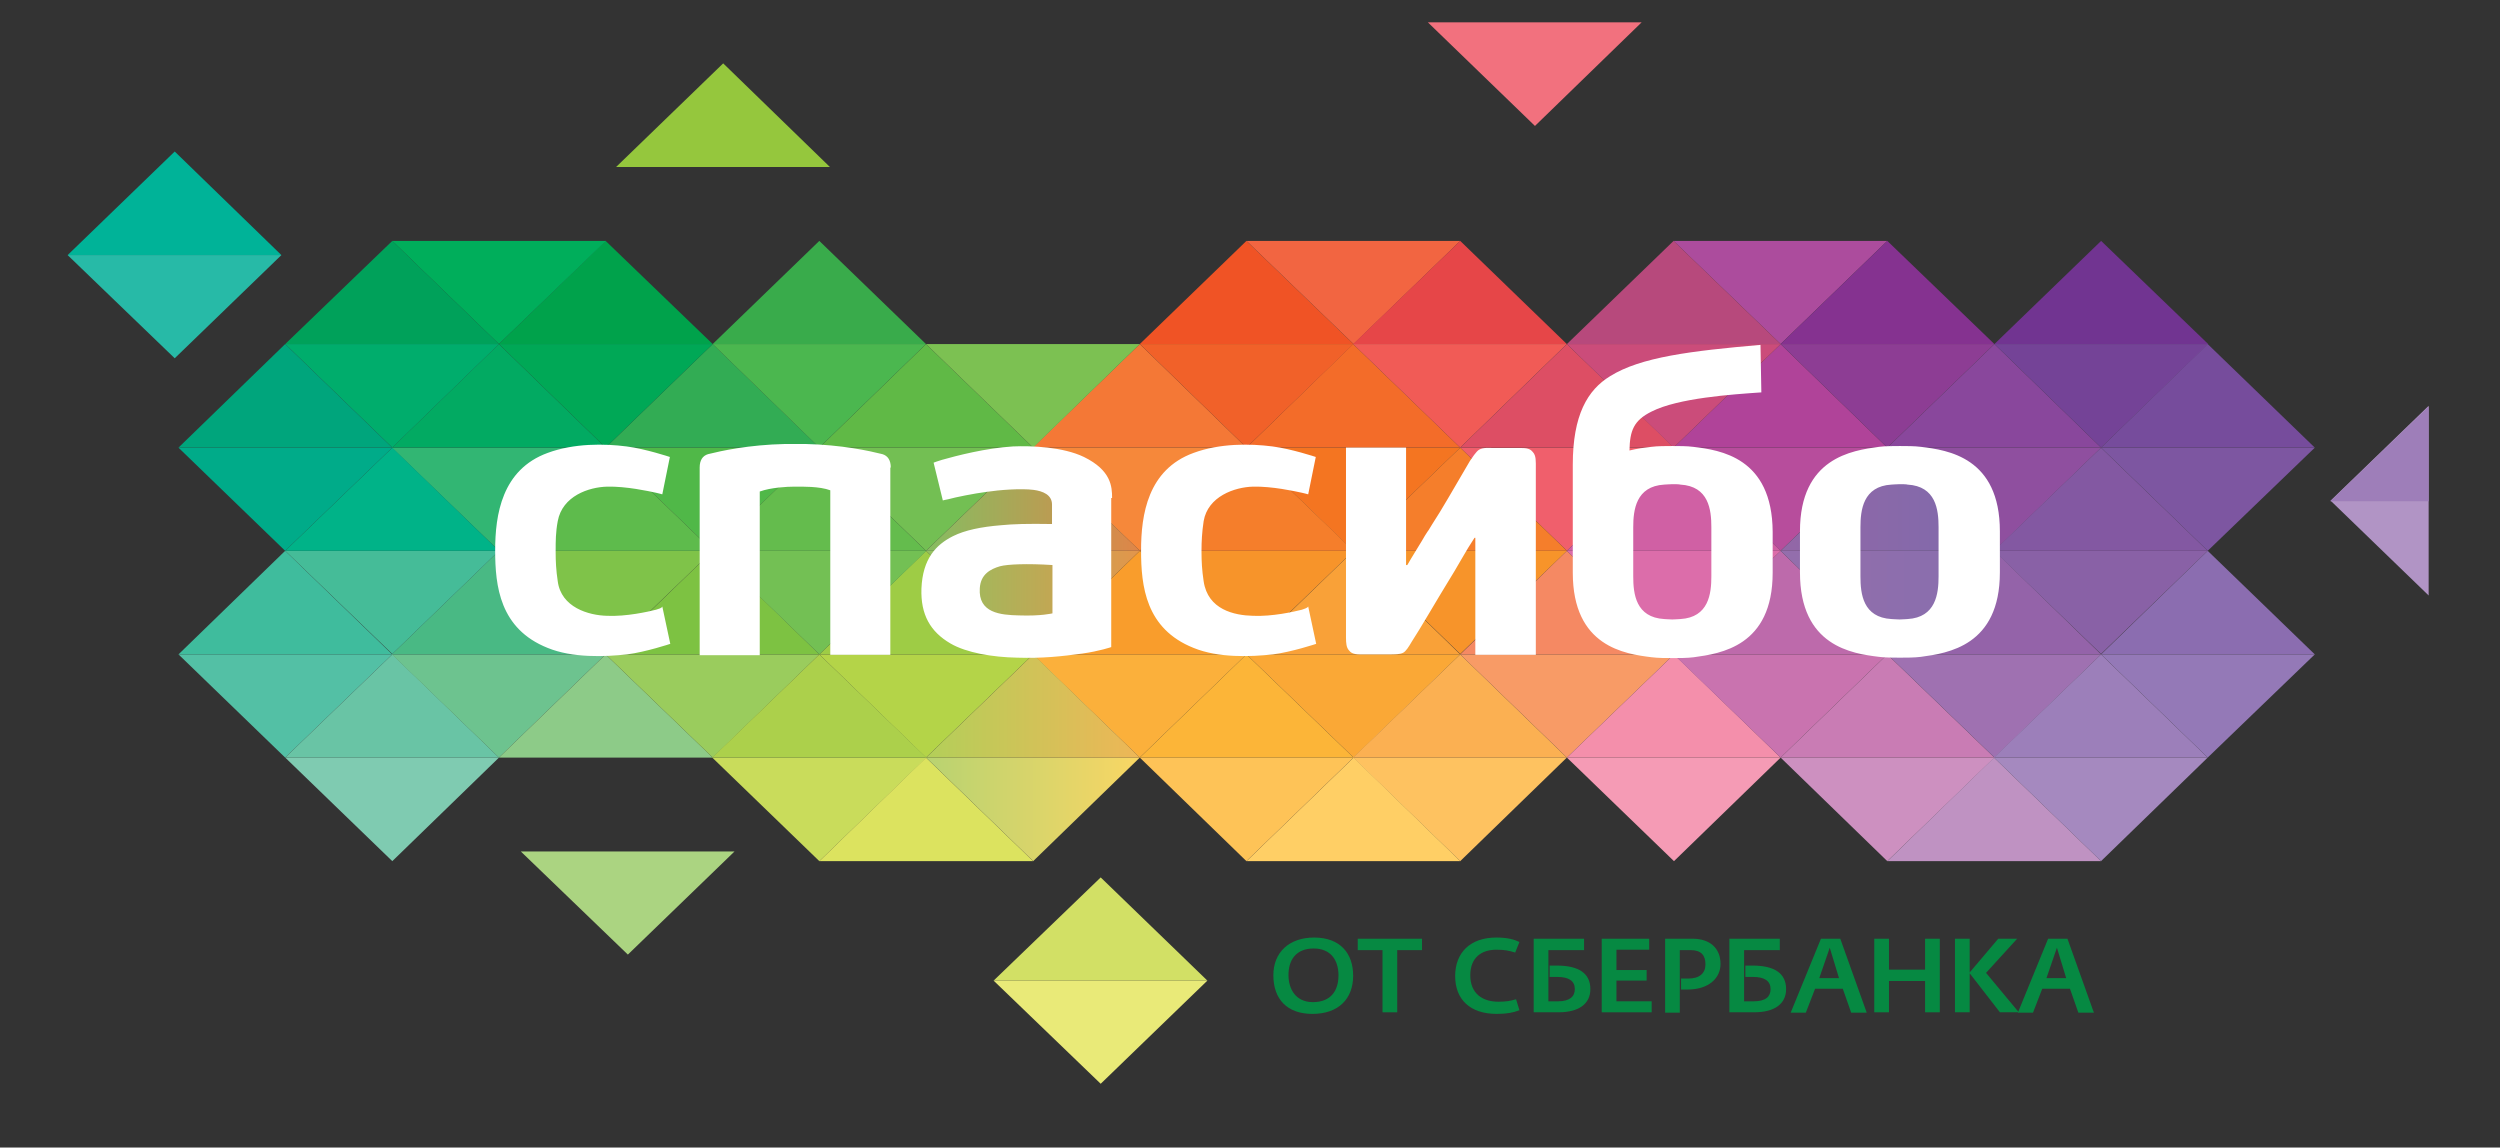 <svg width="61" height="28" viewBox="0 0 61 28" fill="none" xmlns="http://www.w3.org/2000/svg">
<rect x="0" y="0" width="61" height="28" fill="#333333" stroke="none"/>
<path fill-rule="evenodd" clip-rule="evenodd" d="M17.39 8.395H12.174L14.777 5.878L17.39 8.395Z" fill="#00A24B"/>
<path fill-rule="evenodd" clip-rule="evenodd" d="M14.786 5.878L12.173 8.395L9.57 5.878H14.786Z" fill="#00AE5B"/>
<path fill-rule="evenodd" clip-rule="evenodd" d="M22.594 8.395H17.389L19.991 5.878L22.594 8.395Z" fill="#39AB4B"/>
<path fill-rule="evenodd" clip-rule="evenodd" d="M33.026 8.395H27.811L30.413 5.878L33.026 8.395Z" fill="#F05325"/>
<path fill-rule="evenodd" clip-rule="evenodd" d="M35.63 5.878L33.027 8.395L30.414 5.878H35.63Z" fill="#F26541"/>
<path fill-rule="evenodd" clip-rule="evenodd" d="M38.231 8.395H33.016L35.629 5.878L38.231 8.395Z" fill="#E64648"/>
<path fill-rule="evenodd" clip-rule="evenodd" d="M46.05 5.878L43.447 8.395L40.834 5.878H46.05Z" fill="#AC4C9D"/>
<path fill-rule="evenodd" clip-rule="evenodd" d="M48.663 8.395H43.447L46.05 5.878L48.663 8.395Z" fill="#853290"/>
<path fill-rule="evenodd" clip-rule="evenodd" d="M43.448 8.395H38.232L40.835 5.878L43.448 8.395Z" fill="#B7497C"/>
<path fill-rule="evenodd" clip-rule="evenodd" d="M53.88 8.395H48.664L51.267 5.878L53.88 8.395Z" fill="#713491"/>
<path fill-rule="evenodd" clip-rule="evenodd" d="M12.175 8.395H6.959L9.572 5.878L12.175 8.395Z" fill="#00A15A"/>
<path fill-rule="evenodd" clip-rule="evenodd" d="M6.866 6.224H1.65L4.263 3.697L6.866 6.224Z" fill="#00B398"/>
<path fill-rule="evenodd" clip-rule="evenodd" d="M20.249 4.074H15.033L17.646 1.546L20.249 4.074Z" fill="#95C73D"/>
<path fill-rule="evenodd" clip-rule="evenodd" d="M34.84 0.545H40.056L37.453 3.073L34.84 0.545Z" fill="#F2717E"/>
<path fill-rule="evenodd" clip-rule="evenodd" d="M6.866 6.224L4.263 8.742L1.65 6.224H6.866Z" fill="#27BAA7"/>
<path fill-rule="evenodd" clip-rule="evenodd" d="M17.923 20.775L15.32 23.292L12.707 20.775H17.923Z" fill="#ABD481"/>
<path fill-rule="evenodd" clip-rule="evenodd" d="M24.244 23.927L26.857 21.409L29.46 23.927H24.244Z" fill="#D2E065"/>
<path fill-rule="evenodd" clip-rule="evenodd" d="M24.244 23.927H29.46L26.857 26.444L24.244 23.927Z" fill="#E9EA78"/>
<path fill-rule="evenodd" clip-rule="evenodd" d="M48.663 18.485L46.05 21.012L43.447 18.485H48.663Z" fill="#CD90C0"/>
<path fill-rule="evenodd" clip-rule="evenodd" d="M12.175 18.485L9.572 21.012L6.959 18.485H12.175Z" fill="#7FCBB1"/>
<path fill-rule="evenodd" clip-rule="evenodd" d="M22.605 18.485L19.992 21.012L17.379 18.485H22.605Z" fill="#C9DC5B"/>
<path fill-rule="evenodd" clip-rule="evenodd" d="M25.208 21.012H19.992L22.595 18.485L25.208 21.012Z" fill="#DCE35F"/>
<path fill-rule="evenodd" clip-rule="evenodd" d="M27.811 18.485H22.596L25.209 21.012L27.811 18.485Z" fill="url(#paint0_linear)"/>
<path fill-rule="evenodd" clip-rule="evenodd" d="M38.231 18.485L35.629 21.012L33.016 18.485H38.231Z" fill="#FEC260"/>
<path fill-rule="evenodd" clip-rule="evenodd" d="M35.63 21.012H30.414L33.027 18.485L35.63 21.012Z" fill="#FFCF65"/>
<path fill-rule="evenodd" clip-rule="evenodd" d="M33.026 18.485L30.413 21.012L27.811 18.485H33.026Z" fill="#FEC357"/>
<path fill-rule="evenodd" clip-rule="evenodd" d="M43.448 18.485L40.845 21.012L38.232 18.485H43.448Z" fill="#F59BB5"/>
<path fill-rule="evenodd" clip-rule="evenodd" d="M51.267 21.012H46.051L48.654 18.485L51.267 21.012Z" fill="#BF92C2"/>
<path fill-rule="evenodd" clip-rule="evenodd" d="M53.868 18.485L51.265 21.012L48.652 18.485H53.868Z" fill="#A589BF"/>
<path fill-rule="evenodd" clip-rule="evenodd" d="M4.355 15.967H9.571L6.958 18.485L4.355 15.967Z" fill="#53C0A5"/>
<path fill-rule="evenodd" clip-rule="evenodd" d="M25.208 15.967L22.595 18.485L19.992 15.967H25.208Z" fill="#B4D448"/>
<path fill-rule="evenodd" clip-rule="evenodd" d="M12.175 18.485H6.959L9.572 15.967L12.175 18.485Z" fill="#69C4A5"/>
<path fill-rule="evenodd" clip-rule="evenodd" d="M14.776 15.967L12.174 18.485L9.561 15.967H14.776Z" fill="#6DC38F"/>
<path fill-rule="evenodd" clip-rule="evenodd" d="M17.39 18.485H12.174L14.777 15.967L17.39 18.485Z" fill="#8DCB88"/>
<path fill-rule="evenodd" clip-rule="evenodd" d="M19.993 15.967L17.39 18.485L14.777 15.967H19.993Z" fill="#9ACC5D"/>
<path fill-rule="evenodd" clip-rule="evenodd" d="M22.605 18.485H17.379L19.992 15.967L22.605 18.485Z" fill="#ACD04B"/>
<path fill-rule="evenodd" clip-rule="evenodd" d="M30.413 15.967L27.81 18.485L25.197 15.967H30.413Z" fill="#FBB03B"/>
<path fill-rule="evenodd" clip-rule="evenodd" d="M22.596 18.485H27.811L25.209 15.967L22.596 18.485Z" fill="url(#paint1_linear)"/>
<path fill-rule="evenodd" clip-rule="evenodd" d="M35.63 15.967L33.027 18.485L30.414 15.967H35.63Z" fill="#FAA836"/>
<path fill-rule="evenodd" clip-rule="evenodd" d="M38.231 18.485H33.016L35.629 15.967L38.231 18.485Z" fill="#FBB052"/>
<path fill-rule="evenodd" clip-rule="evenodd" d="M33.026 18.485H27.811L30.413 15.967L33.026 18.485Z" fill="#FCB538"/>
<path fill-rule="evenodd" clip-rule="evenodd" d="M40.845 15.967L38.232 18.485L35.629 15.967H40.845Z" fill="#F89B66"/>
<path fill-rule="evenodd" clip-rule="evenodd" d="M43.448 18.485H38.232L40.845 15.967L43.448 18.485Z" fill="#F48FAB"/>
<path fill-rule="evenodd" clip-rule="evenodd" d="M46.05 15.967L43.447 18.485L40.834 15.967H46.05Z" fill="#C973AF"/>
<path fill-rule="evenodd" clip-rule="evenodd" d="M48.663 18.485H43.447L46.05 15.967L48.663 18.485Z" fill="#C97CB4"/>
<path fill-rule="evenodd" clip-rule="evenodd" d="M51.267 15.967L48.664 18.485L46.051 15.967H51.267Z" fill="#9F71B1"/>
<path fill-rule="evenodd" clip-rule="evenodd" d="M53.868 18.485H48.652L51.265 15.967L53.868 18.485Z" fill="#9C7FBA"/>
<path fill-rule="evenodd" clip-rule="evenodd" d="M56.481 15.967L53.868 18.485L51.266 15.967H56.481Z" fill="#9479B7"/>
<path fill-rule="evenodd" clip-rule="evenodd" d="M9.571 15.967H4.355L6.958 13.44L9.571 15.967Z" fill="#3FBC9D"/>
<path fill-rule="evenodd" clip-rule="evenodd" d="M38.233 13.44L35.63 15.957L33.027 13.44H38.233Z" fill="#F7942A"/>
<path fill-rule="evenodd" clip-rule="evenodd" d="M33.026 13.44L30.413 15.957L27.811 13.44H33.026Z" fill="#F7942A"/>
<path fill-rule="evenodd" clip-rule="evenodd" d="M25.208 15.967H19.992L22.595 13.44L25.208 15.967Z" fill="#9ECC45"/>
<path fill-rule="evenodd" clip-rule="evenodd" d="M14.776 15.967H9.561L12.174 13.44L14.776 15.967Z" fill="#49B984"/>
<path fill-rule="evenodd" clip-rule="evenodd" d="M12.175 13.44L9.572 15.957L6.959 13.44H12.175Z" fill="#45BC98"/>
<path fill-rule="evenodd" clip-rule="evenodd" d="M19.993 15.967H14.777L17.39 13.44L19.993 15.967Z" fill="#7DC242"/>
<path fill-rule="evenodd" clip-rule="evenodd" d="M22.605 13.44L19.992 15.967L17.379 13.44H22.605Z" fill="#73C054"/>
<path fill-rule="evenodd" clip-rule="evenodd" d="M17.39 13.44L14.777 15.957L12.174 13.44H17.39Z" fill="#7FC349"/>
<path fill-rule="evenodd" clip-rule="evenodd" d="M27.811 13.44H22.596L25.209 15.967L27.811 13.44Z" fill="url(#paint2_linear)"/>
<path fill-rule="evenodd" clip-rule="evenodd" d="M30.414 15.967H25.209L27.812 13.44L30.414 15.967Z" fill="#F99D2C"/>
<path fill-rule="evenodd" clip-rule="evenodd" d="M40.845 15.967H35.629L38.232 13.44L40.845 15.967Z" fill="#F58963"/>
<path fill-rule="evenodd" clip-rule="evenodd" d="M35.63 15.967H30.414L33.027 13.44L35.63 15.967Z" fill="#F9A138"/>
<path fill-rule="evenodd" clip-rule="evenodd" d="M46.05 15.967H40.834L43.447 13.44L46.05 15.967Z" fill="#BD6AAB"/>
<path fill-rule="evenodd" clip-rule="evenodd" d="M48.663 13.44H43.447L46.05 15.967L48.663 13.44Z" fill="url(#paint3_linear)"/>
<path fill-rule="evenodd" clip-rule="evenodd" d="M43.448 13.44L40.845 15.957L38.232 13.44H43.448Z" fill="#DC6DAA"/>
<path fill-rule="evenodd" clip-rule="evenodd" d="M51.267 15.967H46.051L48.664 13.44L51.267 15.967Z" fill="#9463A9"/>
<path fill-rule="evenodd" clip-rule="evenodd" d="M53.868 13.44L51.265 15.957L48.652 13.44H53.868Z" fill="#8961A6"/>
<path fill-rule="evenodd" clip-rule="evenodd" d="M56.481 15.967H51.266L53.868 13.44L56.481 15.967Z" fill="#8B6DB0"/>
<path fill-rule="evenodd" clip-rule="evenodd" d="M56.882 12.201L56.861 12.221L56.882 12.231L59.259 14.53V9.902L56.882 12.201Z" fill="#B194C5"/>
<path fill-rule="evenodd" clip-rule="evenodd" d="M56.861 12.231H59.259V9.921L56.861 12.231Z" fill="#9E7EB9"/>
<path fill-rule="evenodd" clip-rule="evenodd" d="M35.63 10.923L33.017 13.44L30.414 10.923H35.63Z" fill="#F47521"/>
<path fill-rule="evenodd" clip-rule="evenodd" d="M25.208 10.923L22.595 13.44L19.992 10.923H25.208Z" fill="#73BF53"/>
<path fill-rule="evenodd" clip-rule="evenodd" d="M14.776 10.923L12.174 13.44L9.561 10.923H14.776Z" fill="#32B673"/>
<path fill-rule="evenodd" clip-rule="evenodd" d="M9.571 10.923L6.958 13.44L4.355 10.923H9.571Z" fill="#00AB89"/>
<path fill-rule="evenodd" clip-rule="evenodd" d="M19.993 10.923L17.39 13.44L14.777 10.923H19.993Z" fill="#50B848"/>
<path fill-rule="evenodd" clip-rule="evenodd" d="M30.413 10.923L27.81 13.44L25.197 10.923H30.413Z" fill="#F6883A"/>
<path fill-rule="evenodd" clip-rule="evenodd" d="M40.845 10.923L38.232 13.44L35.629 10.923H40.845Z" fill="#F05F6C"/>
<path fill-rule="evenodd" clip-rule="evenodd" d="M46.05 10.923L43.447 13.44L40.834 10.923H46.05Z" fill="#B74D9C"/>
<path fill-rule="evenodd" clip-rule="evenodd" d="M51.267 10.923L48.664 13.44L46.051 10.923H51.267Z" fill="#8F4F9F"/>
<path fill-rule="evenodd" clip-rule="evenodd" d="M38.231 13.44H33.016L35.629 10.923L38.231 13.44Z" fill="#F57E2B"/>
<path fill-rule="evenodd" clip-rule="evenodd" d="M33.026 13.44H27.811L30.413 10.923L33.026 13.44Z" fill="#F57E2B"/>
<path fill-rule="evenodd" clip-rule="evenodd" d="M12.175 13.44H6.959L9.572 10.923L12.175 13.44Z" fill="#00B388"/>
<path fill-rule="evenodd" clip-rule="evenodd" d="M17.39 13.44H12.174L14.777 10.923L17.39 13.44Z" fill="#5EBB4C"/>
<path fill-rule="evenodd" clip-rule="evenodd" d="M22.594 13.44H17.389L19.991 10.923L22.594 13.44Z" fill="#64BC4D"/>
<path fill-rule="evenodd" clip-rule="evenodd" d="M22.596 13.44H27.811L25.209 10.923L22.596 13.44Z" fill="url(#paint4_linear)"/>
<path fill-rule="evenodd" clip-rule="evenodd" d="M43.447 13.44H48.663L46.05 10.923L43.447 13.44Z" fill="url(#paint5_linear)"/>
<path fill-rule="evenodd" clip-rule="evenodd" d="M43.448 13.44H38.232L40.845 10.923L43.448 13.44Z" fill="#D060A4"/>
<path fill-rule="evenodd" clip-rule="evenodd" d="M53.868 13.44H48.652L51.265 10.923L53.868 13.44Z" fill="#8358A2"/>
<path fill-rule="evenodd" clip-rule="evenodd" d="M56.481 10.923L53.868 13.44L51.266 10.923H56.481Z" fill="#7D56A1"/>
<path fill-rule="evenodd" clip-rule="evenodd" d="M35.63 10.922H30.414L33.017 8.395L35.63 10.922Z" fill="#F36C29"/>
<path fill-rule="evenodd" clip-rule="evenodd" d="M14.776 10.922H9.57L12.173 8.395L14.776 10.922Z" fill="#02AA62"/>
<path fill-rule="evenodd" clip-rule="evenodd" d="M25.208 10.922H19.992L22.595 8.395L25.208 10.922Z" fill="#60B946"/>
<path fill-rule="evenodd" clip-rule="evenodd" d="M46.05 10.922H40.834L43.447 8.395L46.05 10.922Z" fill="#B04399"/>
<path fill-rule="evenodd" clip-rule="evenodd" d="M12.175 8.395L9.572 10.922L6.959 8.395H12.175Z" fill="#00AD6C"/>
<path fill-rule="evenodd" clip-rule="evenodd" d="M9.571 10.922H4.355L6.958 8.395L9.571 10.922Z" fill="#00A57C"/>
<path fill-rule="evenodd" clip-rule="evenodd" d="M19.993 10.922H14.777L17.39 8.395L19.993 10.922Z" fill="#32AC54"/>
<path fill-rule="evenodd" clip-rule="evenodd" d="M17.39 8.395L14.777 10.922L12.174 8.395H17.39Z" fill="#00A856"/>
<path fill-rule="evenodd" clip-rule="evenodd" d="M22.594 8.395L19.991 10.922L17.389 8.395H22.594Z" fill="#4BB74F"/>
<path fill-rule="evenodd" clip-rule="evenodd" d="M30.413 10.922H25.197L27.81 8.395L30.413 10.922Z" fill="#F47836"/>
<path fill-rule="evenodd" clip-rule="evenodd" d="M33.026 8.395L30.413 10.922L27.811 8.395H33.026Z" fill="#F16129"/>
<path fill-rule="evenodd" clip-rule="evenodd" d="M38.231 8.395L35.629 10.922L33.016 8.395H38.231Z" fill="#F15B56"/>
<path fill-rule="evenodd" clip-rule="evenodd" d="M40.845 10.922H35.629L38.232 8.395L40.845 10.922Z" fill="#DD4E64"/>
<path fill-rule="evenodd" clip-rule="evenodd" d="M43.448 8.395L40.835 10.922L38.232 8.395H43.448Z" fill="#CB4C7A"/>
<path fill-rule="evenodd" clip-rule="evenodd" d="M48.663 8.395L46.05 10.922L43.447 8.395H48.663Z" fill="#8D3D94"/>
<path fill-rule="evenodd" clip-rule="evenodd" d="M27.811 8.395L25.209 10.922L22.596 8.395H27.811Z" fill="#7CC152"/>
<path fill-rule="evenodd" clip-rule="evenodd" d="M51.267 10.922H46.051L48.664 8.395L51.267 10.922Z" fill="#89479C"/>
<path fill-rule="evenodd" clip-rule="evenodd" d="M53.88 8.395L51.267 10.922L48.664 8.395H53.88Z" fill="#744397"/>
<path fill-rule="evenodd" clip-rule="evenodd" d="M56.481 10.922H51.266L53.868 8.395L56.481 10.922Z" fill="#764C9C"/>
<path fill-rule="evenodd" clip-rule="evenodd" d="M21.735 11.408C21.735 11.23 21.663 11.121 21.53 11.081C21.212 11.002 20.546 10.853 19.644 10.833C19.634 10.833 19.501 10.833 19.388 10.833C19.286 10.833 19.173 10.833 19.163 10.833C18.261 10.853 17.595 11.002 17.277 11.081C17.144 11.121 17.072 11.23 17.072 11.408V15.987H18.538V11.993C18.814 11.894 19.204 11.874 19.388 11.874C19.573 11.874 19.993 11.864 20.259 11.963V15.977H21.724V11.408H21.735ZM16.007 14.877C15.812 14.927 15.279 15.046 14.818 15.026C14.357 15.016 13.691 14.818 13.609 14.183C13.568 13.916 13.558 13.688 13.558 13.48V13.45V13.42C13.558 13.222 13.558 12.984 13.609 12.716C13.722 12.102 14.367 11.884 14.818 11.874C15.279 11.864 15.822 11.983 16.007 12.023C16.058 12.033 16.16 12.062 16.16 12.062L16.345 11.15C16.345 11.15 15.75 10.952 15.289 10.893C14.746 10.823 14.008 10.813 13.363 11.051C12.246 11.458 12.082 12.558 12.082 13.43C12.082 14.302 12.195 15.343 13.363 15.809C13.967 16.057 14.757 16.027 15.3 15.967C15.761 15.908 16.355 15.71 16.355 15.71L16.16 14.798C16.15 14.838 16.068 14.857 16.007 14.877ZM31.766 14.877C31.572 14.927 31.039 15.046 30.578 15.026C30.117 15.016 29.471 14.877 29.369 14.183C29.328 13.916 29.317 13.688 29.317 13.48C29.317 13.47 29.317 13.46 29.317 13.45C29.317 13.44 29.317 13.43 29.317 13.42C29.317 13.222 29.328 12.984 29.369 12.716C29.471 12.112 30.127 11.884 30.578 11.874C31.039 11.864 31.582 11.983 31.766 12.023C31.818 12.033 31.92 12.062 31.92 12.062L32.105 11.15C32.105 11.15 31.51 10.952 31.049 10.893C30.506 10.823 29.768 10.813 29.123 11.051C28.006 11.458 27.842 12.558 27.842 13.43C27.842 14.302 27.954 15.343 29.123 15.809C29.727 16.057 30.516 16.027 31.059 15.967C31.52 15.908 32.115 15.71 32.115 15.71L31.92 14.798C31.9 14.838 31.818 14.857 31.766 14.877ZM37.402 11.031C37.361 10.982 37.31 10.932 37.136 10.932H36.439C36.357 10.932 36.193 10.912 36.091 10.972C36.019 11.012 35.906 11.19 35.865 11.249C35.66 11.596 35.486 11.894 35.343 12.142C35.199 12.389 35.066 12.607 34.943 12.796C34.902 12.855 34.871 12.925 34.83 12.974C34.789 13.034 34.748 13.103 34.697 13.192C34.646 13.281 34.451 13.589 34.338 13.787H34.308V10.922H32.842V15.551C32.842 15.7 32.853 15.799 32.914 15.868C32.955 15.918 33.006 15.967 33.181 15.967H33.211H33.867C34.051 15.967 34.154 15.967 34.236 15.928C34.308 15.888 34.369 15.789 34.451 15.65C34.605 15.422 35.148 14.491 35.291 14.263C35.425 14.044 35.558 13.826 35.681 13.608C35.804 13.39 35.834 13.351 35.978 13.123H35.998V15.977H37.474V11.448C37.474 11.249 37.484 11.121 37.402 11.031ZM41.316 10.903C41.163 10.883 40.958 10.883 40.804 10.883C40.651 10.883 40.446 10.883 40.292 10.903C40.128 10.922 39.964 10.942 39.759 10.992C39.769 10.506 39.861 10.258 40.302 10.04C40.948 9.713 42.249 9.624 42.977 9.574L42.956 8.415C41.255 8.563 40.036 8.712 39.288 9.178C38.734 9.515 38.376 10.13 38.376 11.339C38.376 11.745 38.376 12.607 38.376 13.024V13.975C38.376 15.779 39.646 15.957 40.302 16.037C40.456 16.057 40.661 16.057 40.814 16.057C40.968 16.057 41.173 16.057 41.327 16.037C41.983 15.947 43.253 15.769 43.253 13.975V12.974C43.243 11.16 41.972 10.982 41.316 10.903ZM41.757 13.46V13.47V14.064C41.757 14.481 41.696 15.065 40.999 15.105C40.978 15.105 40.866 15.115 40.804 15.115C40.753 15.115 40.63 15.105 40.609 15.105C39.913 15.065 39.851 14.491 39.851 14.064V13.47V13.46V12.865C39.851 12.449 39.913 11.864 40.609 11.824C40.63 11.824 40.743 11.814 40.804 11.814C40.855 11.814 40.978 11.814 40.999 11.824C41.696 11.864 41.757 12.439 41.757 12.865V13.46ZM46.87 10.903C46.717 10.883 46.512 10.883 46.358 10.883C46.204 10.883 45.999 10.883 45.846 10.903C45.19 10.992 43.919 11.17 43.919 12.964V13.965C43.919 15.769 45.19 15.947 45.846 16.027C45.999 16.047 46.204 16.047 46.358 16.047C46.512 16.047 46.717 16.047 46.87 16.027C47.526 15.938 48.797 15.759 48.797 13.965V12.964C48.797 11.16 47.526 10.982 46.87 10.903ZM47.301 13.46V13.47V14.064C47.301 14.481 47.239 15.065 46.542 15.105C46.522 15.105 46.409 15.115 46.348 15.115C46.297 15.115 46.174 15.105 46.153 15.105C45.456 15.065 45.395 14.491 45.395 14.064V13.47V13.46V12.865C45.395 12.449 45.456 11.864 46.153 11.824C46.174 11.824 46.286 11.814 46.348 11.814C46.399 11.814 46.522 11.814 46.542 11.824C47.239 11.864 47.301 12.439 47.301 12.865V13.46ZM27.135 12.151C27.135 11.874 27.114 11.477 26.448 11.15C25.936 10.903 25.167 10.873 24.716 10.893C24.061 10.932 23.333 11.121 22.985 11.22C22.882 11.249 22.78 11.289 22.78 11.289L23.005 12.211C23.005 12.211 23.077 12.191 23.139 12.181C23.313 12.132 23.764 12.042 24.061 12.003C24.389 11.953 24.911 11.914 25.219 11.953C25.444 11.983 25.669 12.072 25.669 12.31V12.786C25.065 12.776 24.727 12.786 24.419 12.816C23.948 12.855 23.548 12.934 23.251 13.083C22.841 13.291 22.513 13.628 22.483 14.362C22.462 14.996 22.698 15.412 23.19 15.7C23.579 15.928 24.225 16.037 24.819 16.047C25.424 16.067 25.895 16.017 26.407 15.947C26.827 15.888 27.114 15.789 27.114 15.789V14.937V12.151H27.135ZM25.68 14.966C25.68 14.966 25.403 15.036 24.86 15.016C24.409 15.006 23.866 14.956 23.907 14.352C23.927 14.015 24.163 13.886 24.399 13.817C24.583 13.767 25.065 13.747 25.68 13.787V14.966Z" fill="white"/>
<path fill-rule="evenodd" clip-rule="evenodd" d="M32.659 23.797C32.659 23.421 32.464 23.143 32.054 23.143C31.624 23.143 31.439 23.421 31.439 23.788C31.439 24.144 31.624 24.452 32.033 24.452C32.474 24.452 32.659 24.174 32.659 23.797ZM31.07 23.797C31.07 23.233 31.46 22.876 32.064 22.876C32.71 22.876 33.017 23.272 33.017 23.807C33.017 24.372 32.659 24.739 32.023 24.739C31.398 24.739 31.07 24.372 31.07 23.797Z" fill="#068942"/>
<path fill-rule="evenodd" clip-rule="evenodd" d="M33.733 23.183H33.129V22.905H34.697V23.183H34.092V24.7H33.733V23.183Z" fill="#068942"/>
<path fill-rule="evenodd" clip-rule="evenodd" d="M35.506 23.817C35.506 23.242 35.875 22.876 36.51 22.876C36.787 22.876 36.951 22.925 37.074 22.985L36.971 23.242C36.807 23.193 36.715 23.173 36.51 23.173C36.151 23.173 35.875 23.361 35.875 23.797C35.875 24.234 36.162 24.442 36.561 24.442C36.746 24.442 36.858 24.422 36.992 24.382L37.074 24.65C36.92 24.709 36.766 24.739 36.52 24.739C35.864 24.739 35.506 24.382 35.506 23.817Z" fill="#068942"/>
<path fill-rule="evenodd" clip-rule="evenodd" d="M37.422 22.905H38.651V23.183H37.781V24.432H38.016C38.303 24.432 38.426 24.313 38.426 24.134C38.426 23.936 38.283 23.837 37.996 23.837H37.811V23.56H37.986C38.518 23.56 38.805 23.748 38.805 24.134C38.805 24.491 38.529 24.7 38.026 24.7H37.422V22.905Z" fill="#068942"/>
<path fill-rule="evenodd" clip-rule="evenodd" d="M39.082 22.905H40.24V23.173H39.441V23.669H40.178V23.926H39.441V24.432H40.301V24.7H39.082V22.905Z" fill="#068942"/>
<path fill-rule="evenodd" clip-rule="evenodd" d="M40.629 22.905H41.305C41.705 22.905 41.981 23.124 41.981 23.52C41.981 23.857 41.705 24.145 41.172 24.145H41.018V23.877H41.193C41.469 23.877 41.613 23.748 41.613 23.53C41.613 23.312 41.51 23.183 41.254 23.183H40.987V24.709H40.629V22.905Z" fill="#068942"/>
<path fill-rule="evenodd" clip-rule="evenodd" d="M42.197 22.905H43.427V23.183H42.556V24.432H42.792C43.089 24.432 43.202 24.313 43.202 24.134C43.202 23.936 43.058 23.837 42.771 23.837H42.587V23.56H42.761C43.294 23.56 43.581 23.748 43.581 24.134C43.581 24.491 43.304 24.7 42.802 24.7H42.197V22.905Z" fill="#068942"/>
<path fill-rule="evenodd" clip-rule="evenodd" d="M44.872 23.867L44.646 23.124L44.39 23.867H44.872ZM44.431 22.905H44.903L45.548 24.709H45.169L44.964 24.125H44.288L44.062 24.709H43.693L44.431 22.905Z" fill="#068942"/>
<path fill-rule="evenodd" clip-rule="evenodd" d="M45.732 22.905H46.091V23.659H46.972V22.905H47.331V24.7H46.972V23.936H46.091V24.7H45.732V22.905Z" fill="#068942"/>
<path fill-rule="evenodd" clip-rule="evenodd" d="M47.701 22.905H48.06V23.728L48.757 22.905H49.218L48.459 23.738L49.259 24.7H48.798L48.06 23.748V24.7H47.701V22.905Z" fill="#068942"/>
<path fill-rule="evenodd" clip-rule="evenodd" d="M50.415 23.867L50.189 23.124L49.933 23.867H50.415ZM49.974 22.905H50.446L51.091 24.709H50.712L50.507 24.125H49.831L49.605 24.709H49.236L49.974 22.905Z" fill="#068942"/>
<defs>
<linearGradient id="paint0_linear" x1="22.598" y1="19.747" x2="27.813" y2="19.747" gradientUnits="userSpaceOnUse">
<stop stop-color="#B8D371"/>
<stop offset="1" stop-color="#F9D664"/>
</linearGradient>
<linearGradient id="paint1_linear" x1="22.598" y1="17.225" x2="27.813" y2="17.225" gradientUnits="userSpaceOnUse">
<stop stop-color="#B3CF59"/>
<stop offset="1" stop-color="#EEB657"/>
</linearGradient>
<linearGradient id="paint2_linear" x1="22.598" y1="14.701" x2="27.812" y2="14.701" gradientUnits="userSpaceOnUse">
<stop stop-color="#92C160"/>
<stop offset="1" stop-color="#E3954B"/>
</linearGradient>
<linearGradient id="paint3_linear" x1="43.445" y1="14.701" x2="48.661" y2="14.701" gradientUnits="userSpaceOnUse">
<stop stop-color="#946EAC"/>
<stop offset="1" stop-color="#876EAD"/>
</linearGradient>
<linearGradient id="paint4_linear" x1="22.598" y1="12.181" x2="27.813" y2="12.181" gradientUnits="userSpaceOnUse">
<stop stop-color="#86BD61"/>
<stop offset="1" stop-color="#DF8548"/>
</linearGradient>
<linearGradient id="paint5_linear" x1="43.445" y1="12.181" x2="48.661" y2="12.181" gradientUnits="userSpaceOnUse">
<stop stop-color="#9367A7"/>
<stop offset="0.91" stop-color="#806AAB"/>
<stop offset="1" stop-color="#806AAB"/>
</linearGradient>
</defs>
</svg>
